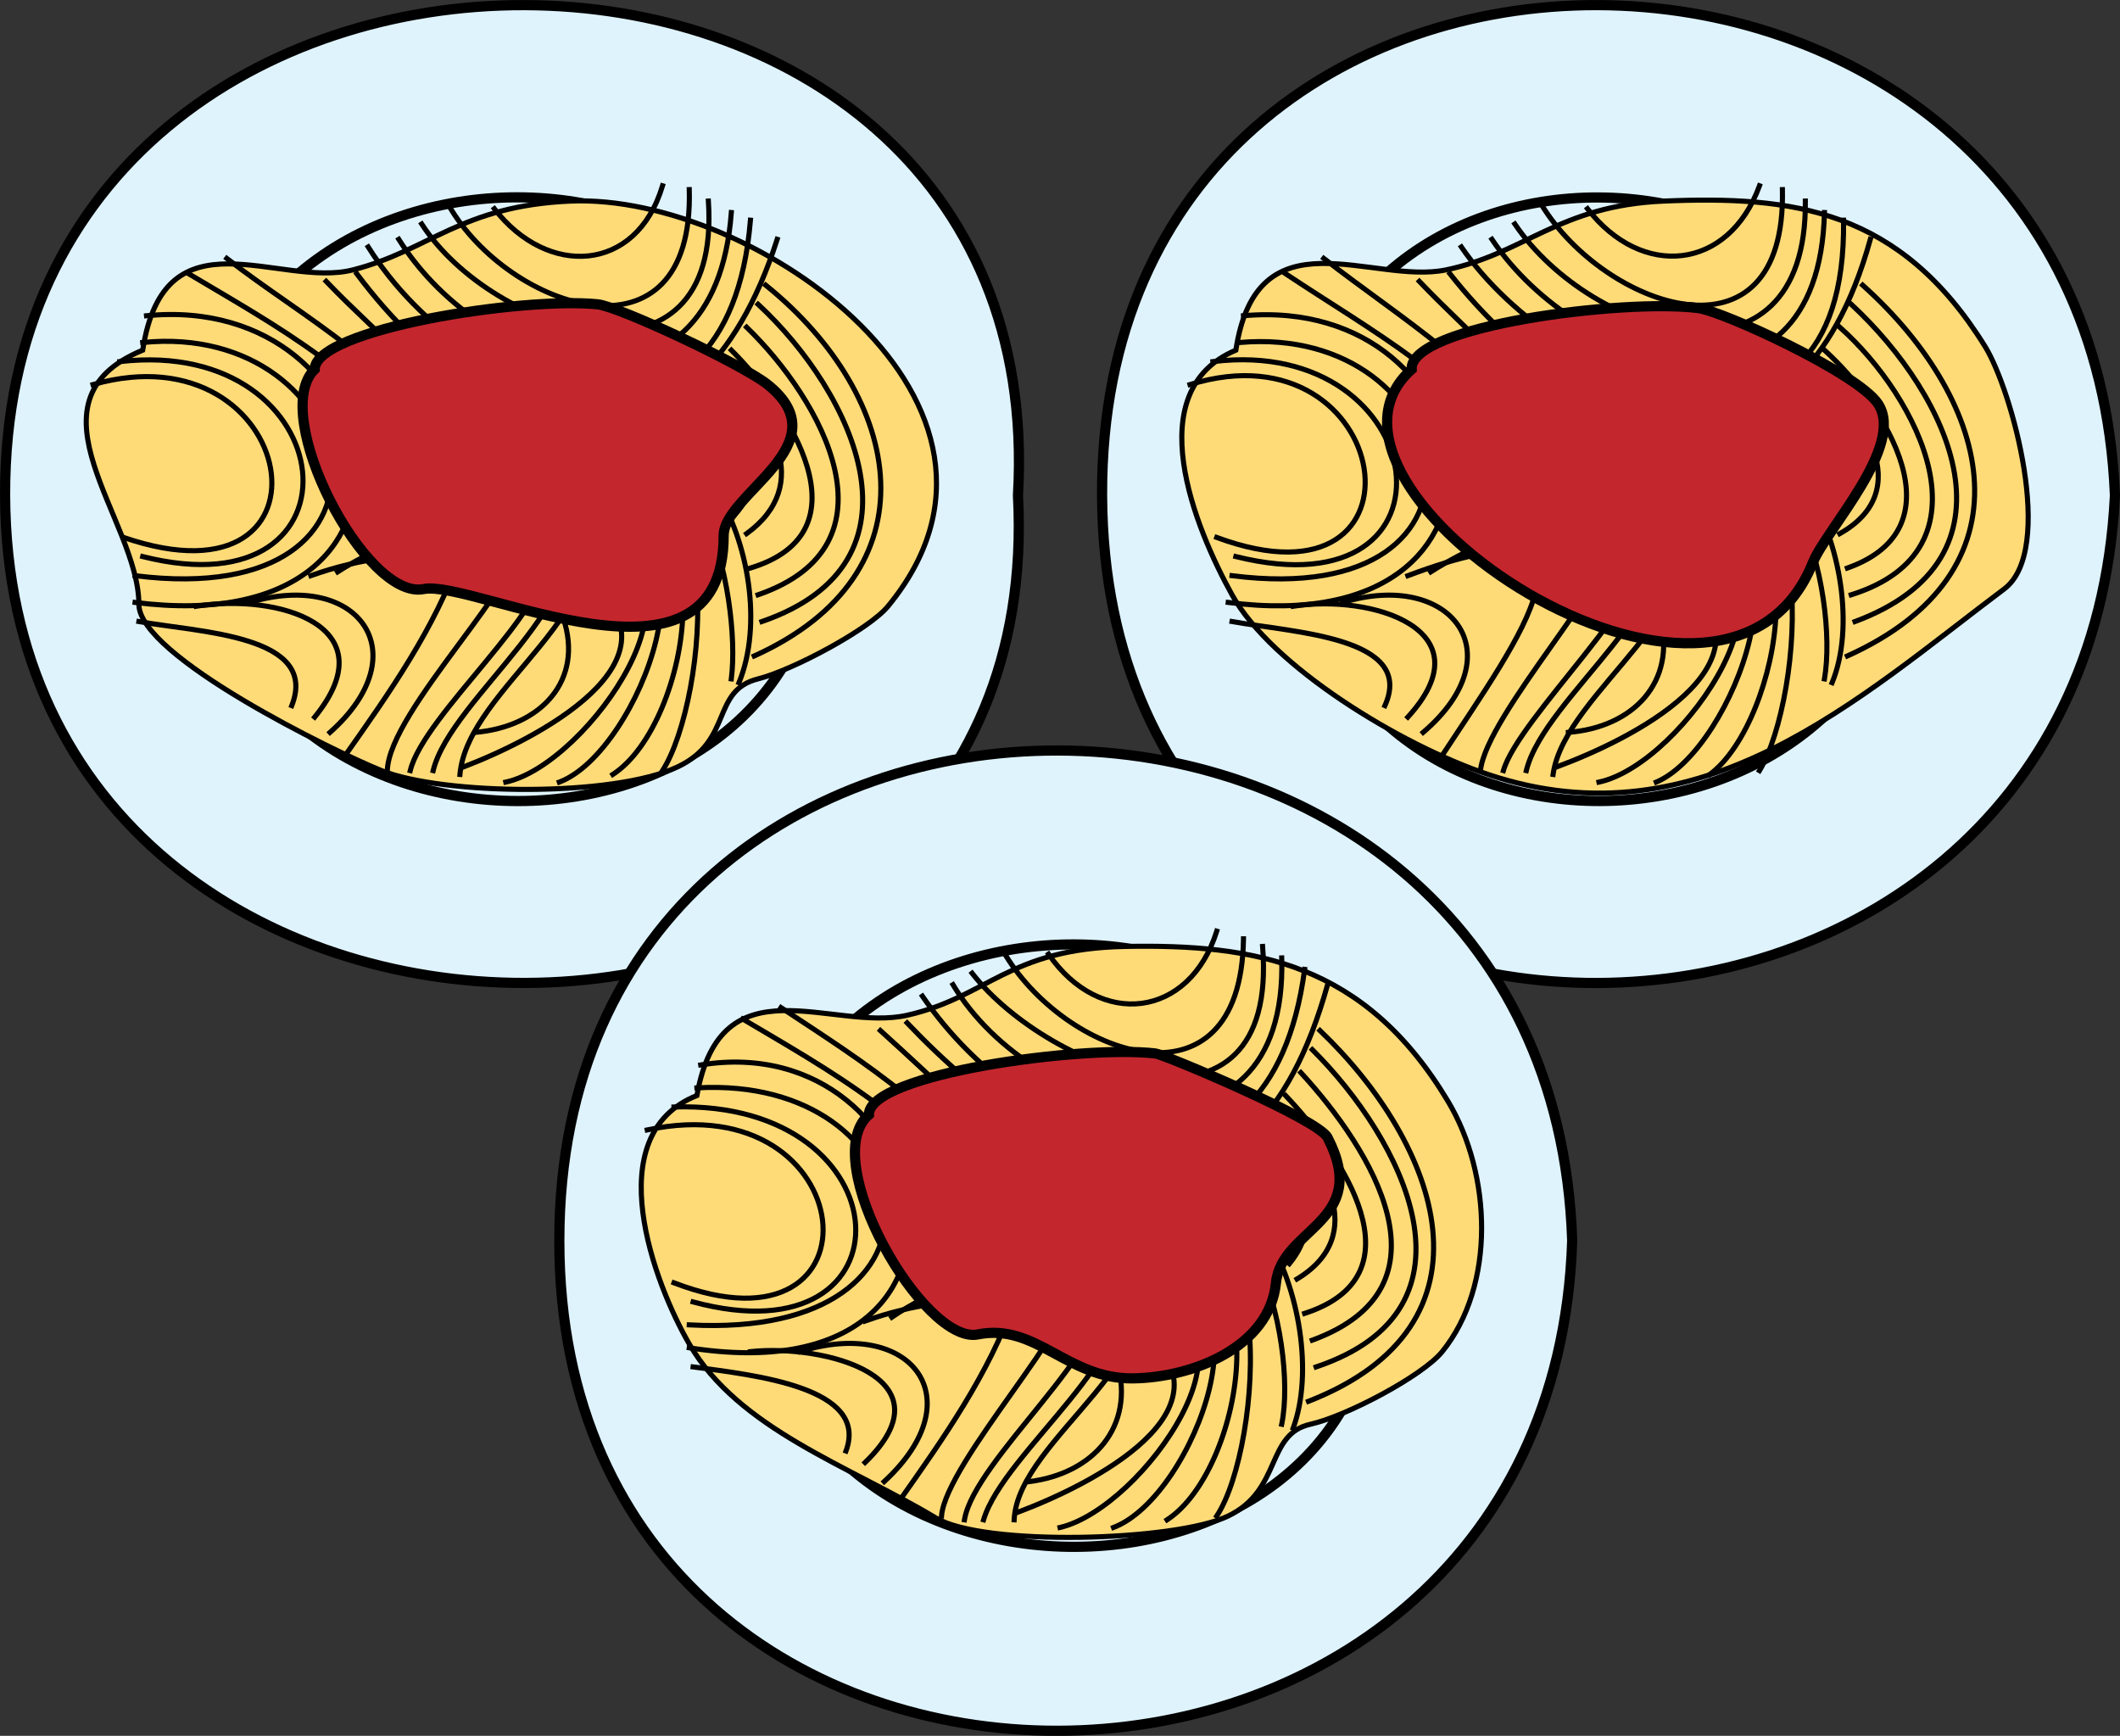 <svg xmlns="http://www.w3.org/2000/svg" xmlns:xlink="http://www.w3.org/1999/xlink" version="1.1" id="Layer_1" x="0px" y="0px" enable-background="new 0 0 822.05 841.89" xml:space="preserve" viewBox="202 251.44 416 340.59">
<rect x="202" y="251.44" width="416" height="340.59" fill="#333333" stroke="none"/>
<path fill-rule="evenodd" clip-rule="evenodd" fill="#DFF3FD" stroke="#000000" stroke-width="2" stroke-linecap="square" stroke-miterlimit="10" d="  M617.006,348.643c-6.17,126.841-198.228,128.27-198.75,0C417.73,219.788,611.863,220.97,617.006,348.643z"/>
<path fill-rule="evenodd" clip-rule="evenodd" fill="#DFF3FD" stroke="#000000" stroke-width="2" stroke-linecap="square" stroke-miterlimit="10" d="  M578.756,349.393c-3.461,78.59-123.014,79.311-123,0C455.77,269.938,574.574,270.966,578.756,349.393z"/>
<path fill-rule="evenodd" clip-rule="evenodd" fill="#FFDB78" stroke="#000000" stroke-linecap="square" stroke-miterlimit="10" d="  M444.506,320.143c-19.097,8.075-7.986,34.931-0.75,48c7.771,14.034,33.007,29.471,50.25,35.25  c41.809,14.013,73.014-15.198,101.25-36.375c10.172-7.629,1.566-39.053-3.75-47.625c-16.761-27.023-37.888-29.552-63-28.5  c-20.553,0.86-27.258,10.281-42.75,13.5C471.274,307.402,448.706,292.784,444.506,320.143z"/>
<path fill="none" stroke="#000000" stroke-linecap="square" stroke-miterlimit="10" d="M445.256,318.643  c43.323-3.776,54.786,52.952-1.5,45.75"/>
<path fill="none" stroke="#000000" stroke-linecap="square" stroke-miterlimit="10" d="M440.006,322.393  c43.356-5.34,50.833,49.829,4.5,38.25"/>
<path fill="none" stroke="#000000" stroke-linecap="square" stroke-miterlimit="10" d="M435.506,326.893  c40.25-12.436,49.098,46.233,5.25,30"/>
<path fill="none" stroke="#000000" stroke-linecap="square" stroke-miterlimit="10" d="M446.006,313.393  c49.068-4.373,59.362,64.367-3,56.25"/>
<path fill="none" stroke="#000000" stroke-linecap="square" stroke-miterlimit="10" d="M526.256,345.643  c24.354-27.664,44.141,18.202,35.25,39.75"/>
<path fill="none" stroke="#000000" stroke-linecap="square" stroke-miterlimit="10" d="M530.006,347.893  c23.008-21.814,32.867,20.364,30,36.75"/>
<path fill="none" stroke="#000000" stroke-linecap="square" stroke-miterlimit="10" d="M490.256,350.143  c10.126-7.171,33.075-13.406,40.5,1.5c9.312,18.698-21.733,35.315-24,51.75"/>
<path fill="none" stroke="#000000" stroke-linecap="square" stroke-miterlimit="10" d="M491.006,353.893  c8.467-6.857,28.175-13.21,35.25-0.75c8.655,15.243-21.188,34.779-24.75,49.5"/>
<path fill="none" stroke="#000000" stroke-linecap="square" stroke-miterlimit="10" d="M489.506,357.643  c8.926-7.445,29.334-13.026,34.5,1.5c2.984,8.393-24.027,33.121-27,43.5"/>
<path fill="none" stroke="#000000" stroke-linecap="square" stroke-miterlimit="10" d="M482.756,363.643  c7.156-4.604,28.299-15.516,34.5-5.25c2.946,4.878-23.628,33.248-24.75,44.25"/>
<path fill="none" stroke="#000000" stroke-linecap="square" stroke-miterlimit="10" d="M478.256,364.393  c43.218-16.203,21.309,13.013,6.75,35.25"/>
<path fill="none" stroke="#000000" stroke-linecap="square" stroke-miterlimit="10" d="M465.506,369.643  c21.188-6.434,33.898,10.007,15.75,25.5"/>
<path fill="none" stroke="#000000" stroke-linecap="square" stroke-miterlimit="10" d="M455.756,370.393  c15.234-2.428,38.242,4.491,22.5,21.75"/>
<path fill="none" stroke="#000000" stroke-linecap="square" stroke-miterlimit="10" d="M443.756,373.393  c12.127,2.186,36.041,3.051,30,16.5"/>
<path fill="none" stroke="#000000" stroke-linecap="square" stroke-miterlimit="10" d="M530.756,350.143  c29.633-16.074,25.078,38.446,16.5,52.5"/>
<path fill="none" stroke="#000000" stroke-linecap="square" stroke-miterlimit="10" d="M533.006,353.143  c26.639-6.756,18.491,39.929,4.5,50.25"/>
<path fill="none" stroke="#000000" stroke-linecap="square" stroke-miterlimit="10" d="M532.256,357.643  c26.52-4.782,9.987,40.86-5.25,47.25"/>
<path fill="none" stroke="#000000" stroke-linecap="square" stroke-miterlimit="10" d="M532.256,360.643  c25.96,2.177,0.223,40.691-16.5,44.25"/>
<path fill="none" stroke="#000000" stroke-linecap="square" stroke-miterlimit="10" d="M532.256,365.143  c19.869,16.688-10.887,31.667-24.75,36.75"/>
<path fill="none" stroke="#000000" stroke-linecap="square" stroke-miterlimit="10" d="M527.756,372.643  c3.291,12.675-5.308,21.498-18,22.5"/>
<path fill="none" stroke="#000000" stroke-linecap="square" stroke-miterlimit="10" d="M454.256,305.143  c16.523,11.016,35.674,21.293,46.5,38.25"/>
<path fill="none" stroke="#000000" stroke-linecap="square" stroke-miterlimit="10" d="M461.756,302.143  c15.438,12.028,33.439,22.567,43.5,39.75"/>
<path fill="none" stroke="#000000" stroke-linecap="square" stroke-miterlimit="10" d="M480.506,306.643  c10.846,11.367,22.939,20.722,30.75,34.5"/>
<path fill="none" stroke="#000000" stroke-linecap="square" stroke-miterlimit="10" d="M486.506,305.143  c27.174,34.48,68.147,45.068,82.5-6.75"/>
<path fill="none" stroke="#000000" stroke-linecap="square" stroke-miterlimit="10" d="M488.756,299.893  c19.047,27.964,75.719,50.296,75-5.25"/>
<path fill="none" stroke="#000000" stroke-linecap="square" stroke-miterlimit="10" d="M494.756,298.393  c17.279,25.943,64.125,39.612,65.25-5.25"/>
<path fill="none" stroke="#000000" stroke-linecap="square" stroke-miterlimit="10" d="M499.256,295.393  c15.023,22.338,57.39,34.883,57-4.5"/>
<path fill="none" stroke="#000000" stroke-linecap="square" stroke-miterlimit="10" d="M504.506,291.643  c12.32,20.167,48.036,32.902,47.25-3"/>
<path fill="none" stroke="#000000" stroke-linecap="square" stroke-miterlimit="10" d="M513.506,292.393  c10.669,13.833,27.668,12.164,33.75-4.5"/>
<path fill="none" stroke="#000000" stroke-linecap="square" stroke-miterlimit="10" d="M567.506,307.393  c25.834,23.169,33.671,56.209-3,72.75"/>
<path fill="none" stroke="#000000" stroke-linecap="square" stroke-miterlimit="10" d="M565.256,311.143  c19.489,18.034,34.309,49.76,0.75,62.25"/>
<path fill="none" stroke="#000000" stroke-linecap="square" stroke-miterlimit="10" d="M563.006,315.643  c15.316,13.561,30.73,43.585,2.25,52.5"/>
<path fill="none" stroke="#000000" stroke-linecap="square" stroke-miterlimit="10" d="M560.006,320.143  c11.961,10.812,26.966,34.801,4.5,42.75"/>
<path fill="none" stroke="#000000" stroke-linecap="square" stroke-miterlimit="10" d="M557.006,323.893  c10.869,8.184,20.982,23.874,6,32.25"/>
<path fill="none" stroke="#000000" stroke-linecap="square" stroke-miterlimit="10" d="M553.256,326.893  c9.806,6.472,15.76,16.607,8.25,25.5"/>
<path fill="none" stroke="#000000" stroke-linecap="square" stroke-miterlimit="10" d="M550.256,329.893  c6.867,3.438,9.949,8.859,7.5,15.75"/>
<path fill-rule="evenodd" clip-rule="evenodd" fill="#C4262D" stroke="#000000" stroke-width="2" stroke-linecap="square" stroke-miterlimit="10" d="  M479.006,323.893c-0.504-8.566,41.655-13.874,56.25-12c4.842,0.622,31.246,12.744,35.25,18.75  c5.473,8.208-10.195,24.739-12.75,31.125C540.189,405.685,452.961,347.064,479.006,323.893z"/>
<path fill-rule="evenodd" clip-rule="evenodd" fill="#DFF3FD" stroke="#000000" stroke-width="2" stroke-linecap="square" stroke-miterlimit="10" d="  M401.752,348.643c6.751,126.986-198.297,128.103-198.75,0C202.546,219.723,409.204,221.045,401.752,348.643z"/>
<path fill-rule="evenodd" clip-rule="evenodd" fill="#DFF3FD" stroke="#000000" stroke-width="2" stroke-linecap="square" stroke-miterlimit="10" d="  M363.502,349.393c3.407,78.936-122.253,78.98-122.25,0C241.255,270.48,366.299,270.351,363.502,349.393z"/>
<path fill-rule="evenodd" clip-rule="evenodd" fill="#FFDB78" stroke="#000000" stroke-linecap="square" stroke-miterlimit="10" d="  M230.002,320.143c-24.484,10.126-0.75,33.282-0.75,49.875c0,10.156,38.371,28.923,47.625,32.625  c12.021,4.809,45.414,5.27,58.125-0.75c10.868-5.147,6.488-14.935,15.75-17.25c6.707-1.677,21.738-9.676,25.5-14.25  c32.661-39.708-26.405-81.014-62.25-79.5c-21.465,0.906-27.815,9.701-42.75,13.5C256.771,308.077,234.271,292.332,230.002,320.143z"/>
<path fill="none" stroke="#000000" stroke-linecap="square" stroke-miterlimit="10" d="M230.002,318.643  c43.197-4.339,55.857,52.974-1.5,45.75"/>
<path fill="none" stroke="#000000" stroke-linecap="square" stroke-miterlimit="10" d="M225.502,322.393  c44.367-5.138,49.752,49.669,4.5,38.25"/>
<path fill="none" stroke="#000000" stroke-linecap="square" stroke-miterlimit="10" d="M220.252,326.893  c40.636-11.54,50.235,45.185,6,30"/>
<path fill="none" stroke="#000000" stroke-linecap="square" stroke-miterlimit="10" d="M230.752,313.393  c48.909-4.848,60.987,64.296-2.25,56.25"/>
<path fill="none" stroke="#000000" stroke-linecap="square" stroke-miterlimit="10" d="M311.002,345.643  c25.617-26.783,45.228,17.385,36,39.75"/>
<path fill="none" stroke="#000000" stroke-linecap="square" stroke-miterlimit="10" d="M315.502,347.893  c23.166-22.197,32.062,20.84,30,36.75"/>
<path fill="none" stroke="#000000" stroke-linecap="square" stroke-miterlimit="10" d="M275.752,350.143  c10.449-7.4,32.206-13.26,39.75,1.5c9.621,18.823-21.779,34.567-23.25,51.75"/>
<path fill="none" stroke="#000000" stroke-linecap="square" stroke-miterlimit="10" d="M276.502,353.893  c8.425-6.968,27.986-13.196,35.25-0.75c8.799,15.077-21.264,35.089-24.75,49.5"/>
<path fill="none" stroke="#000000" stroke-linecap="square" stroke-miterlimit="10" d="M274.252,357.643  c10.279-7.956,31.665-13.046,34.5,3.75c1.569,9.296-23.572,30.282-26.25,41.25"/>
<path fill="none" stroke="#000000" stroke-linecap="square" stroke-miterlimit="10" d="M268.252,363.643  c7.156-4.604,28.299-15.516,34.5-5.25c3.384,5.603-24.436,32.472-24.75,44.25"/>
<path fill="none" stroke="#000000" stroke-linecap="square" stroke-miterlimit="10" d="M263.002,364.393  c9.306-3.358,19.596-4.718,29.25-3.75c-4.882,13.987-13.885,26.801-22.5,39"/>
<path fill="none" stroke="#000000" stroke-linecap="square" stroke-miterlimit="10" d="M251.002,369.643  c21.268-6.416,33.276,9.934,15.75,25.5"/>
<path fill="none" stroke="#000000" stroke-linecap="square" stroke-miterlimit="10" d="M240.502,370.393  c15.938-2.581,37.837,3.789,23.25,21.75"/>
<path fill="none" stroke="#000000" stroke-linecap="square" stroke-miterlimit="10" d="M229.252,373.393  c11.895,2.144,35.436,2.661,30,16.5"/>
<path fill="none" stroke="#000000" stroke-linecap="square" stroke-miterlimit="10" d="M316.252,350.143  c29.781-16.196,24.646,38.738,15.75,52.5"/>
<path fill="none" stroke="#000000" stroke-linecap="square" stroke-miterlimit="10" d="M317.752,353.143  c27.078-7.506,20.083,40.155,4.5,50.25"/>
<path fill="none" stroke="#000000" stroke-linecap="square" stroke-miterlimit="10" d="M317.752,357.643  c26.635-4.803,9.879,41.29-6,47.25"/>
<path fill="none" stroke="#000000" stroke-linecap="square" stroke-miterlimit="10" d="M317.752,360.643  c25.997,2.438-0.279,40.785-16.5,44.25"/>
<path fill="none" stroke="#000000" stroke-linecap="square" stroke-miterlimit="10" d="M317.002,365.143  c20.881,15.875-10.371,31.568-24,36.75"/>
<path fill="none" stroke="#000000" stroke-linecap="square" stroke-miterlimit="10" d="M312.502,372.643  c4.185,12.362-4.432,21.389-17.25,22.5"/>
<path fill="none" stroke="#000000" stroke-linecap="square" stroke-miterlimit="10" d="M239.002,305.143  c16.581,9.891,37.015,20.863,46.5,38.25"/>
<path fill="none" stroke="#000000" stroke-linecap="square" stroke-miterlimit="10" d="M246.502,302.143  c14.841,11.576,35.555,22.317,43.5,39.75"/>
<path fill="none" stroke="#000000" stroke-linecap="square" stroke-miterlimit="10" d="M266.002,306.643  c10.707,11.221,23.419,20.577,30,34.5"/>
<path fill="none" stroke="#000000" stroke-linecap="square" stroke-miterlimit="10" d="M272.002,305.143  c27.493,36.69,66.498,43.257,82.5-6.75"/>
<path fill="none" stroke="#000000" stroke-linecap="square" stroke-miterlimit="10" d="M274.252,299.893  c20.184,32.094,70.732,47.359,75-5.25"/>
<path fill="none" stroke="#000000" stroke-linecap="square" stroke-miterlimit="10" d="M280.252,298.393  c17.394,27.701,62.07,38.346,65.25-5.25"/>
<path fill="none" stroke="#000000" stroke-linecap="square" stroke-miterlimit="10" d="M284.752,295.393  c13.994,21.682,58.946,35.544,56.25-4.5"/>
<path fill="none" stroke="#000000" stroke-linecap="square" stroke-miterlimit="10" d="M290.002,291.643  c11.802,20.667,48.237,32.72,47.25-3"/>
<path fill="none" stroke="#000000" stroke-linecap="square" stroke-miterlimit="10" d="M299.002,292.393  c10.433,13.526,27.867,12.646,33-4.5"/>
<path fill="none" stroke="#000000" stroke-linecap="square" stroke-miterlimit="10" d="M352.252,307.393  c27.294,22.01,33.629,56.566-2.25,72.75"/>
<path fill="none" stroke="#000000" stroke-linecap="square" stroke-miterlimit="10" d="M350.752,311.143  c18.73,17.332,34.501,50.621,0.75,62.25"/>
<path fill="none" stroke="#000000" stroke-linecap="square" stroke-miterlimit="10" d="M348.502,315.643  c14.776,14.291,30.609,42.708,2.25,52.5"/>
<path fill="none" stroke="#000000" stroke-linecap="square" stroke-miterlimit="10" d="M345.502,320.143  c11.252,11.193,27.221,35.623,3.75,42.75"/>
<path fill="none" stroke="#000000" stroke-linecap="square" stroke-miterlimit="10" d="M342.502,323.893  c11.218,8.589,19.167,22.736,6,32.25"/>
<path fill="none" stroke="#000000" stroke-linecap="square" stroke-miterlimit="10" d="M338.752,326.893  c9.362,7.057,15.233,16.794,7.5,25.5"/>
<path fill="none" stroke="#000000" stroke-linecap="square" stroke-miterlimit="10" d="M335.752,329.893  c6.945,3.723,9.958,9.251,6.75,15.75"/>
<path fill-rule="evenodd" clip-rule="evenodd" fill="#C4262D" stroke="#000000" stroke-width="2" stroke-linecap="square" stroke-miterlimit="10" d="  M263.752,323.893c0.053-7.865,40.621-14.235,55.5-12.75c4.194,0.418,28.385,11.758,33.375,15.75  c14.675,11.74-8.625,21.399-8.625,29.625c0,34.147-49.196,8.564-58.875,10.5C273.694,369.305,254.678,332.692,263.752,323.893z"/>
<path fill-rule="evenodd" clip-rule="evenodd" fill="#DFF3FD" stroke="#000000" stroke-width="2" stroke-linecap="square" stroke-miterlimit="10" d="  M510.506,494.893c-4.188,127.82-198.754,128.564-198.754,0C311.752,366.259,506.315,367.003,510.506,494.893z"/>
<path fill-rule="evenodd" clip-rule="evenodd" fill="#DFF3FD" stroke="#000000" stroke-width="2" stroke-linecap="square" stroke-miterlimit="10" d="  M472.256,495.643c5.551,78.438-122.546,79.699-122.254,0C350.292,416.781,476.433,417.447,472.256,495.643z"/>
<path fill-rule="evenodd" clip-rule="evenodd" fill="#FFDB78" stroke="#000000" stroke-linecap="square" stroke-miterlimit="10" d="  M338.752,466.393c-19.553,7.797-8.233,37.16-1.5,48.75c9.714,16.722,31.207,23.824,48.375,34.125  c9.426,5.655,46.996,4.622,57.379-0.375c10.555-5.08,7.354-16.051,16.125-18c6.979-1.551,22.018-9.48,25.875-14.25  c10.531-13.023,9.694-34.843,1.125-49.125c-16.32-27.2-37.898-30.859-63.375-30.375c-22.822,0.434-26.962,9.941-42.754,13.5  C365.239,453.969,343.481,439.652,338.752,466.393z"/>
<path fill="none" stroke="#000000" stroke-linecap="square" stroke-miterlimit="10" d="M338.752,464.893  c44.833-2.583,54.212,49.541-1.5,46.5"/>
<path fill="none" stroke="#000000" stroke-linecap="square" stroke-miterlimit="10" d="M334.252,468.643  c45.833-1.468,47.94,50.22,3.75,38.25"/>
<path fill="none" stroke="#000000" stroke-linecap="square" stroke-miterlimit="10" d="M329.002,473.143  c42.458-9.138,47.513,46.28,5.25,30"/>
<path fill="none" stroke="#000000" stroke-linecap="square" stroke-miterlimit="10" d="M339.502,460.393  c46.978-7.655,62.277,65.657-2.25,55.5"/>
<path fill="none" stroke="#000000" stroke-linecap="square" stroke-miterlimit="10" d="M419.756,491.893  c25.34-27.567,43.907,18.299,36,39.75"/>
<path fill="none" stroke="#000000" stroke-linecap="square" stroke-miterlimit="10" d="M423.506,494.143  c22.822-22.593,33.296,20.696,30,36.75"/>
<path fill="none" stroke="#000000" stroke-linecap="square" stroke-miterlimit="10" d="M383.752,496.393  c10.3-7.256,32.737-13.013,40.504,1.5c10.318,19.281-22.485,35.497-23.254,51.75"/>
<path fill="none" stroke="#000000" stroke-linecap="square" stroke-miterlimit="10" d="M385.252,500.143  c9.757-7.979,29.791-12.414,36.004,2.25c5.909,13.946-22.275,33.854-26.254,47.25"/>
<path fill="none" stroke="#000000" stroke-linecap="square" stroke-miterlimit="10" d="M383.002,503.893  c9.204-7.101,29.511-12.907,34.504,1.5c3.355,9.683-24.361,32.534-26.254,44.25"/>
<path fill="none" stroke="#000000" stroke-linecap="square" stroke-miterlimit="10" d="M377.002,509.893  c6.534-4.582,28.568-15.881,34.5-5.25c2.897,5.193-23.904,33.734-24.75,44.25"/>
<path fill="none" stroke="#000000" stroke-linecap="square" stroke-miterlimit="10" d="M371.752,510.643  c9.306-3.357,19.596-4.718,29.25-3.75c-4.882,13.987-13.885,26.802-22.5,39"/>
<path fill="none" stroke="#000000" stroke-linecap="square" stroke-miterlimit="10" d="M359.002,516.643  c21.47-6.782,34.378,8.995,16.5,25.5"/>
<path fill="none" stroke="#000000" stroke-linecap="square" stroke-miterlimit="10" d="M349.252,516.643  c14.387-1.551,39.753,5.031,22.5,21.75"/>
<path fill="none" stroke="#000000" stroke-linecap="square" stroke-miterlimit="10" d="M338.002,519.643  c12.113,1.637,34.617,4.007,30,16.5"/>
<path fill="none" stroke="#000000" stroke-linecap="square" stroke-miterlimit="10" d="M425.006,497.143  c28.675-17.844,24.733,38.192,15.75,51.75"/>
<path fill="none" stroke="#000000" stroke-linecap="square" stroke-miterlimit="10" d="M426.506,499.393  c27.008-6.726,19.974,40.231,4.5,50.25"/>
<path fill="none" stroke="#000000" stroke-linecap="square" stroke-miterlimit="10" d="M426.506,503.893  c26.122-3.414,10.003,41.172-6,47.25"/>
<path fill="none" stroke="#000000" stroke-linecap="square" stroke-miterlimit="10" d="M426.506,507.643  c25.292,3.12-0.182,39.686-16.504,43.5"/>
<path fill="none" stroke="#000000" stroke-linecap="square" stroke-miterlimit="10" d="M425.756,512.143  c19.918,15.851-9.896,30.729-24.004,36"/>
<path fill="none" stroke="#000000" stroke-linecap="square" stroke-miterlimit="10" d="M421.256,518.893  c3.468,12.447-4.707,21.665-17.254,23.25"/>
<path fill="none" stroke="#000000" stroke-linecap="square" stroke-miterlimit="10" d="M347.752,451.393  c16.174,9.601,38.127,21.591,46.5,39"/>
<path fill="none" stroke="#000000" stroke-linecap="square" stroke-miterlimit="10" d="M355.252,449.143  c15.549,10.306,35.465,22.471,43.5,39.75"/>
<path fill="none" stroke="#000000" stroke-linecap="square" stroke-miterlimit="10" d="M374.752,453.643  c11.275,10.292,23.471,20.965,30,34.5"/>
<path fill="none" stroke="#000000" stroke-linecap="square" stroke-miterlimit="10" d="M380.002,452.143  c29.718,31.226,67.207,47.249,82.504-7.5"/>
<path fill="none" stroke="#000000" stroke-linecap="square" stroke-miterlimit="10" d="M383.002,446.893  c21.515,31.437,68.107,46.408,75.004-5.25"/>
<path fill="none" stroke="#000000" stroke-linecap="square" stroke-miterlimit="10" d="M389.002,444.643  c15.994,26.803,65.83,39.093,64.504-5.25"/>
<path fill="none" stroke="#000000" stroke-linecap="square" stroke-miterlimit="10" d="M392.752,442.393  c15.079,19.373,60.36,36.427,57.004-5.25"/>
<path fill="none" stroke="#000000" stroke-linecap="square" stroke-miterlimit="10" d="M398.752,437.893  c11.765,20.741,46.746,33.159,47.254-2.25"/>
<path fill="none" stroke="#000000" stroke-linecap="square" stroke-miterlimit="10" d="M407.752,438.643  c10.062,14.664,27.654,12.596,33.004-4.5"/>
<path fill="none" stroke="#000000" stroke-linecap="square" stroke-miterlimit="10" d="M461.006,453.643  c23.347,22.28,36.425,57.636-2.25,72.75"/>
<path fill="none" stroke="#000000" stroke-linecap="square" stroke-miterlimit="10" d="M459.506,457.393  c17.607,17.496,34.911,50.79,0.75,62.25"/>
<path fill="none" stroke="#000000" stroke-linecap="square" stroke-miterlimit="10" d="M457.256,461.893  c13.896,15.097,30.72,42.094,2.25,52.5"/>
<path fill="none" stroke="#000000" stroke-linecap="square" stroke-miterlimit="10" d="M454.256,466.393  c10.965,11.537,27.091,35.198,3.75,42.75"/>
<path fill="none" stroke="#000000" stroke-linecap="square" stroke-miterlimit="10" d="M451.256,470.143  c10.896,8.828,19.45,23.714,5.25,32.25"/>
<path fill="none" stroke="#000000" stroke-linecap="square" stroke-miterlimit="10" d="M447.506,473.893  c9.629,6.534,14.833,16.647,7.5,25.5"/>
<path fill="none" stroke="#000000" stroke-linecap="square" stroke-miterlimit="10" d="M444.506,476.893  c6.944,3.146,9.802,8.336,6.75,15"/>
<path fill-rule="evenodd" clip-rule="evenodd" fill="#C4262D" stroke="#000000" stroke-width="2" stroke-linecap="square" stroke-miterlimit="10" d="  M372.502,470.143c-0.077-8.021,41.945-13.683,56.254-12c1.701,0.2,31.837,12.813,33.75,16.5c8.608,16.592-9.046,17.713-10.125,28.5  c-1.274,12.741-16.569,18.629-28.125,18.75c-12.865,0.135-18.927-10.915-30.379-8.625  C383.322,515.379,362.243,479.022,372.502,470.143z"/>
</svg>